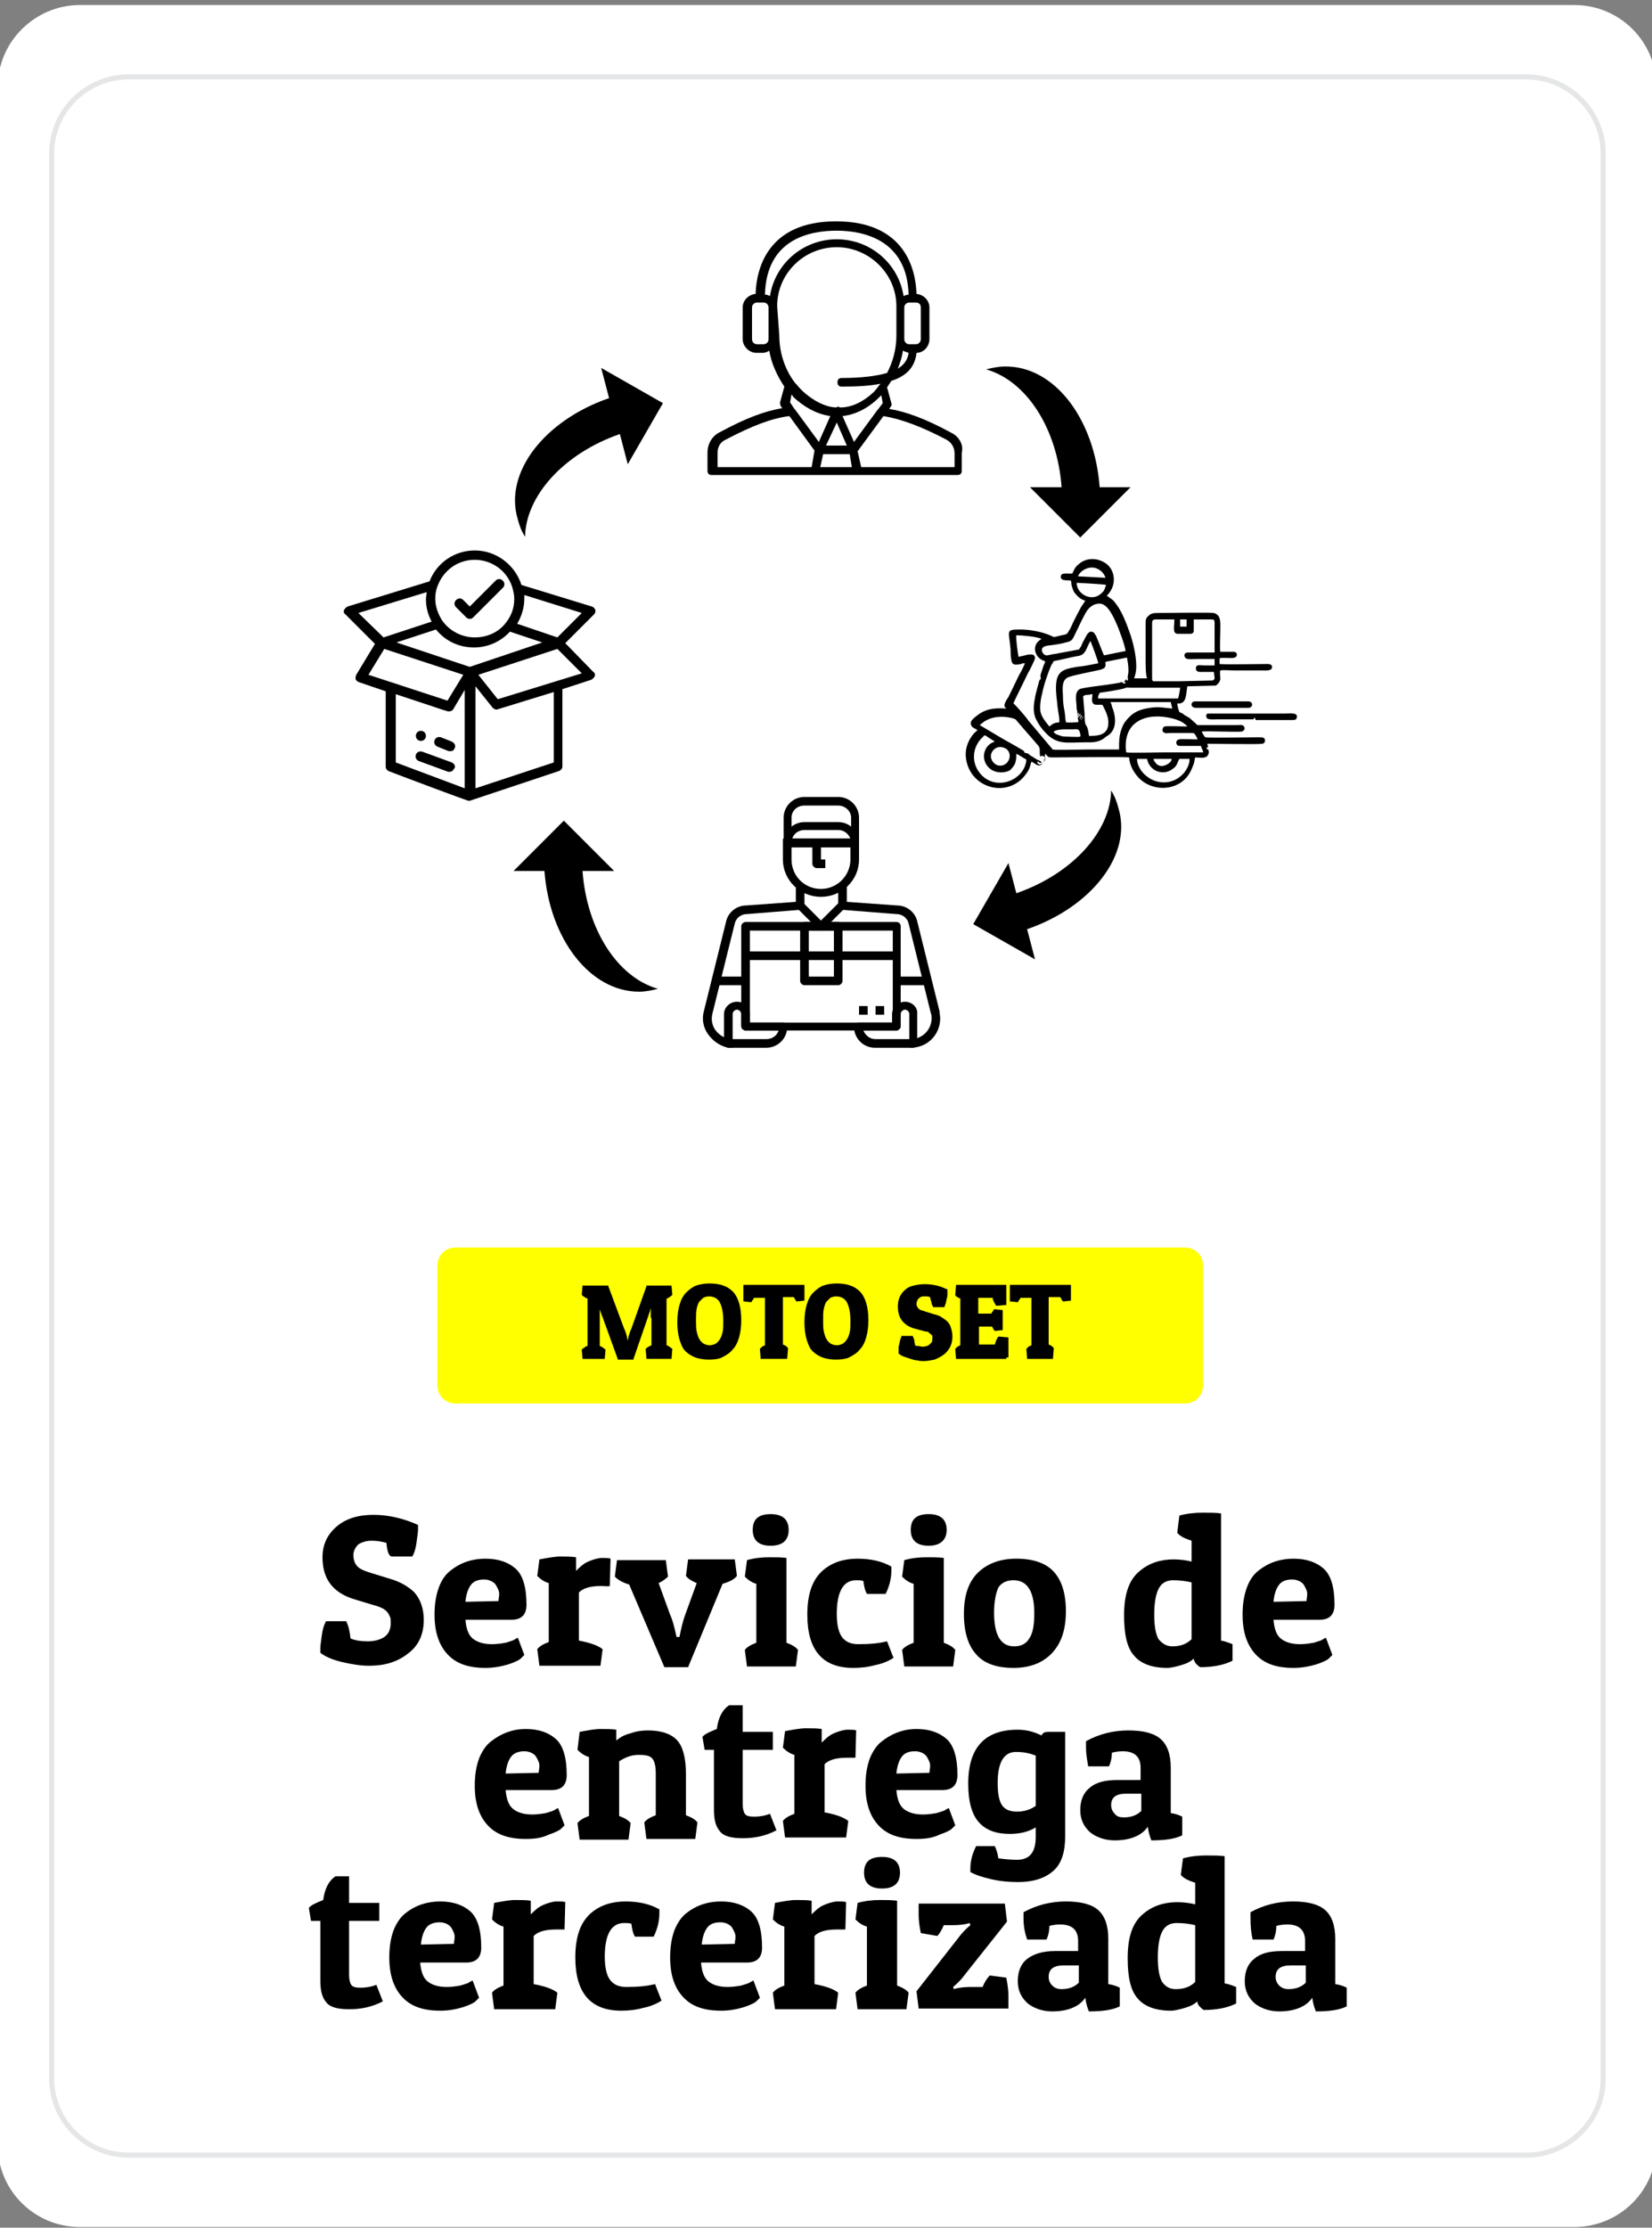<?xml version="1.0" encoding="utf-8"?>
<!-- Generator: Adobe Illustrator 16.0.0, SVG Export Plug-In . SVG Version: 6.00 Build 0)  -->
<!DOCTYPE svg PUBLIC "-//W3C//DTD SVG 1.1//EN" "http://www.w3.org/Graphics/SVG/1.1/DTD/svg11.dtd">
<svg version="1.1" id="Capa_1" xmlns="http://www.w3.org/2000/svg" xmlns:xlink="http://www.w3.org/1999/xlink" x="0px" y="0px"
	 width="230px" height="310px" viewBox="0 0 230 310" style="enable-background:new 0 0 230 310;" xml:space="preserve">
<rect x="0" y="0" width="230" height="310" fill="#808080" stroke="none"/>
<style type="text/css">
<![CDATA[
	.st0{fill-rule:evenodd;clip-rule:evenodd;}
	.st1{fill:none;stroke:#E5E6E7;stroke-width:0.709;stroke-miterlimit:22.926;}
	.st2{fill-rule:evenodd;clip-rule:evenodd;fill:#FFFF00;}
	.st3{fill-rule:evenodd;clip-rule:evenodd;fill:#FFFFFF;}
]]>
</style>
<path class="st3" d="M11.1,0.7h208.1c6.3,0,11.4,5.1,11.4,11.3v286.6c0,6.2-5.1,11.3-11.4,11.3H11.1c-6.3,0-11.4-5.1-11.4-11.3V12
	C-0.3,5.8,4.9,0.7,11.1,0.7z"/>
<path class="st3" d="M17.9,10.7h194.6c5.9,0,10.7,4.8,10.7,10.6v268c0,5.8-4.8,10.6-10.7,10.6H17.9c-5.9,0-10.7-4.8-10.7-10.6v-268
	C7.2,15.5,12,10.7,17.9,10.7z"/>
<path class="st1" d="M17.9,10.7h194.6c5.9,0,10.7,4.8,10.7,10.6v268c0,5.8-4.8,10.6-10.7,10.6H17.9c-5.9,0-10.7-4.8-10.7-10.6v-268
	C7.2,15.5,12,10.7,17.9,10.7z"/>
<path class="st0" d="M132.4,60.2c-3.5-1.9-6.2-2.9-8.6-3.3l0.2-0.3c0.1-0.1,0.2-0.3,0.1-0.5l-0.6-2.2c0.2-0.3,0.4-0.6,0.6-0.9
	c2.2-0.7,3.3-2,3.5-3.9c1,0,1.8-0.9,1.8-1.9l0-4.4c0-1-0.8-1.8-1.8-1.9c-0.1-3.4-1.6-10.1-11.2-10.1c-9.6,0-11.1,6.7-11.2,10.1
	c-1,0.1-1.8,0.9-1.8,1.9v4.4c0,1,0.9,1.9,1.9,1.9l0.9,0c0.3,0,0.6-0.1,0.9-0.3c0.3,1.8,1.1,3.5,2.1,5l-0.6,2.2c0,0.1,0,0.3,0.1,0.5
	l0.2,0.3c-2.4,0.4-5.1,1.4-8.6,3.3c-1.1,0.5-1.8,1.6-1.8,2.9v2.5c0,0.4,0.2,0.6,0.6,0.6h14.2h0.2h5.4h0.2h14.2
	c0.4,0,0.6-0.2,0.6-0.6V63C134.2,61.9,133.5,60.7,132.4,60.2 M116.5,58.8l1.4,3.2H115L116.5,58.8z M114.6,63.2h3.7l0.3,1.8h-4.4
	L114.6,63.2z M122.7,55l0.2,1.1l-0.6,0.8c0,0-0.1,0.1-0.1,0.1l-2.5,3.4l-0.8,1.1l-1.6-3.6c1.9-0.2,3.7-1.2,5.1-2.6
	C122.5,55.2,122.6,55.1,122.7,55z M125,51.3c0.3-0.8,0.6-1.6,0.7-2.5c0.2,0.1,0.5,0.2,0.8,0.3C126.4,49.9,126,50.7,125,51.3z
	 M128.2,42.8v4.4c0,0.4-0.3,0.7-0.7,0.7h-0.9c-0.4,0-0.7-0.3-0.7-0.7v-0.4v-4c0-0.4,0.3-0.7,0.7-0.7h0.9
	C127.9,42.1,128.2,42.3,128.2,42.8z M116.5,32.1c3.6,0,9.8,1.2,10,8.9c-0.2,0-0.5,0.1-0.7,0.2c-0.7-4.5-4.6-7.9-9.3-7.9
	c-4.7,0-8.6,3.4-9.3,7.9c-0.2-0.1-0.4-0.2-0.7-0.2C106.7,33.2,112.8,32.1,116.5,32.1z M107,47.2c0,0.4-0.3,0.7-0.7,0.7h-0.9
	c-0.4,0-0.7-0.3-0.7-0.7v-4.4c0-0.4,0.3-0.7,0.7-0.7h0.9c0.4,0,0.7,0.3,0.7,0.7V47.2z M108.2,42.6c0-4.5,3.7-8.2,8.3-8.2
	c4.5,0,8.3,3.7,8.3,8.2v4.1c0,1.9-0.5,3.7-1.3,5.2c-1.4,0.4-3.4,0.7-6.3,0.7c-0.4,0-0.6,0.2-0.6,0.6c0,0.4,0.2,0.6,0.6,0.6
	c2.1,0,3.9-0.1,5.4-0.4c0,0-0.1,0.1-0.1,0.1c-0.3,0.4-0.6,0.8-0.9,1.1c-1.4,1.3-3,2.1-4.6,2.1c-0.1,0-0.2-0.1-0.3-0.1
	c-0.1,0-0.2,0-0.2,0.1c-1,0-2-0.4-2.9-0.9c-1-0.6-1.9-1.3-2.7-2.3c-0.1-0.1-0.1-0.1-0.2-0.2l0,0c-1.3-1.7-2.2-4-2.2-6.6L108.2,42.6
	L108.2,42.6z M115.6,57.9l-1.6,3.6l-0.8-1.1l-2.5-3.4c0,0,0,0-0.1-0.1L110,56l0.2-1.1c0.1,0.1,0.2,0.2,0.2,0.3
	C111.9,56.6,113.6,57.6,115.6,57.9z M99.9,63c0-0.8,0.4-1.5,1.1-1.8c3.8-2,6.5-3,8.9-3.3l3.5,4.8L113,65l-13.1,0V63z M133,65h-13.1
	l-0.5-2.2l3.6-4.9c2.4,0.4,5.2,1.4,8.8,3.3c0.7,0.4,1.1,1.1,1.1,1.9V65z"/>
<path class="st0" d="M118.4,116.7v2.9c0,2.2-1.8,4.1-4.1,4.1c-2.3,0-4.1-1.8-4.1-4.1v-2.9h-1.2v2.9c0,2.9,2.4,5.2,5.3,5.2
	c2.9,0,5.3-2.3,5.3-5.2v-2.9H118.4z"/>
<path class="st0" d="M130.8,140.7l-3.1-12.5c-0.3-1.3-1.5-2.2-2.8-2.2l-7-0.5v-2.4h-1.2v2.9c0,0.3,0.2,0.6,0.5,0.6l7.6,0.6h0
	c0.8,0,1.5,0.5,1.7,1.3l3.1,12.5c0.1,0.2,0.1,0.5,0.1,0.7c0,1.6-1.3,2.9-2.9,2.9v1.2c2.3,0,4.1-1.8,4.1-4.1
	C130.9,141.4,130.8,141,130.8,140.7"/>
<path class="st0" d="M110.8,123.1v2.4l-6.9,0.5c0,0,0,0,0,0c-1.3,0-2.5,0.9-2.8,2.2l-3.1,12.5c-0.3,1.1-0.1,2.2,0.5,3.1
	c0.6,0.9,1.5,1.6,2.5,1.9c0.3,0.1,0.7,0.1,1,0.1v-1.2c-0.2,0-0.5,0-0.7-0.1c-0.8-0.2-1.4-0.7-1.8-1.3c-0.4-0.7-0.5-1.4-0.3-2.2
	l3.1-12.5c0.2-0.8,0.9-1.3,1.7-1.3l7.5-0.6c0.3,0,0.5-0.3,0.5-0.6v-2.9L110.8,123.1L110.8,123.1z"/>
<path class="st0" d="M116.7,110.9H112c-1.6,0-2.9,1.3-2.9,2.9v3.5c0,0.3,0.3,0.6,0.6,0.6h9.3c0.3,0,0.6-0.3,0.6-0.6v-3.5
	C119.6,112.2,118.3,110.9,116.7,110.9 M118.4,116.7h-8.2v-2.9c0-1,0.8-1.7,1.8-1.7h4.7c1,0,1.8,0.8,1.8,1.7V116.7z"/>
<path class="st0" d="M116.7,114.4H112c-1.6,0-2.9,1.3-2.9,2.9c0,0.3,0.3,0.6,0.6,0.6l9.3,0c0.3,0,0.6-0.3,0.6-0.6
	C119.6,115.7,118.3,114.4,116.7,114.4 M110.3,116.7c0.2-0.7,0.9-1.2,1.7-1.2h4.7c0.8,0,1.4,0.5,1.7,1.2H110.3z"/>
<path class="st0" d="M114.3,119.6v-2.3l-1.2,0v2.9c0,0.3,0.3,0.6,0.6,0.6h1.2v-1.2H114.3z"/>
<path class="st0" d="M109.1,142.3h-4.7v-1.2c0-1-0.8-1.7-1.8-1.7c-1,0-1.8,0.8-1.8,1.7v4.1c0,0.3,0.3,0.6,0.6,0.6h5.3
	c1.6,0,2.9-1.3,2.9-2.9C109.7,142.5,109.4,142.3,109.1,142.3 M106.7,144.6h-4.7v-3.5c0-0.3,0.3-0.6,0.6-0.6c0.3,0,0.6,0.3,0.6,0.6
	v1.7c0,0.3,0.3,0.6,0.6,0.6l4.6,0C108.2,144.1,107.5,144.6,106.7,144.6"/>
<rect x="99.7" y="135.9" class="st0" width="4.1" height="1.2"/>
<rect x="124.8" y="135.9" class="st0" width="4.1" height="1.2"/>
<path class="st0" d="M124.8,128.3h-21c-0.3,0-0.6,0.3-0.6,0.6v13.9c0,0.3,0.3,0.6,0.6,0.6l21,0c0.3,0,0.6-0.3,0.6-0.6v-13.9
	C125.4,128.6,125.2,128.3,124.8,128.3 M124.3,142.3h-19.9v-12.8h19.9V142.3z"/>
<rect x="121.9" y="140" class="st0" width="1.2" height="1.2"/>
<rect x="119.6" y="140" class="st0" width="1.2" height="1.2"/>
<path class="st0" d="M116.8,125.6l-2.5,2.5l-2.5-2.5l-0.8,0.8l2.9,2.9c0.1,0.1,0.3,0.2,0.4,0.2c0.2,0,0.3-0.1,0.4-0.2l2.9-2.9
	L116.8,125.6z"/>
<path class="st0" d="M126,139.4c-1,0-1.8,0.8-1.8,1.7v1.2h-4.7c-0.3,0-0.6,0.3-0.6,0.6c0,1.6,1.3,2.9,2.9,2.9l5.3,0
	c0.3,0,0.6-0.3,0.6-0.6v-4.1C127.8,140.2,127,139.4,126,139.4 M126.6,144.6h-4.7c-0.8,0-1.4-0.5-1.7-1.2h4.6c0.3,0,0.6-0.3,0.6-0.6
	v-1.7c0-0.3,0.3-0.6,0.6-0.6c0.3,0,0.6,0.3,0.6,0.6L126.6,144.6L126.6,144.6z"/>
<rect x="103.8" y="132.4" class="st0" width="21" height="1.2"/>
<path class="st0" d="M116.7,128.3H112c-0.3,0-0.6,0.3-0.6,0.6v7.6c0,0.3,0.3,0.6,0.6,0.6l4.7,0c0.3,0,0.6-0.3,0.6-0.6v-7.6
	C117.3,128.6,117,128.3,116.7,128.3 M116.1,135.9h-3.5v-6.4h3.5V135.9z"/>
<path class="st0" d="M58.6,101.7c-0.4,0-0.7,0.3-0.7,0.7c0,0.4,0.3,0.7,0.7,0.7c0.4,0,0.7-0.3,0.7-0.7C59.3,102,59,101.7,58.6,101.7
	 M70,80.8c-0.3-0.3-0.7-0.3-1,0l-3.6,3.6l-0.9-0.9c-0.3-0.3-0.7-0.3-1,0c-0.3,0.3-0.3,0.7,0,1l1.4,1.4c0.3,0.3,0.7,0.3,1,0l4.1-4.1
	C70.3,81.5,70.3,81.1,70,80.8z M62.9,106.1l-4.1-1.5c-0.4-0.1-0.7,0-0.9,0.4c-0.1,0.4,0,0.7,0.4,0.9l4.1,1.5c0.1,0,0.2,0,0.2,0
	c0.3,0,0.5-0.2,0.6-0.4C63.5,106.7,63.3,106.3,62.9,106.1z M62.9,103.2l-1.5-0.6c-0.4-0.1-0.7,0-0.9,0.4c-0.1,0.4,0,0.7,0.4,0.9
	l1.5,0.6c0.4,0.1,0.8,0,0.9-0.4C63.5,103.8,63.3,103.4,62.9,103.2z M78.7,89.5l4-4c0.2-0.2,0.2-0.4,0.2-0.6
	c-0.1-0.2-0.2-0.4-0.5-0.5l-9.8-3c-0.9-2.8-3.5-4.8-6.5-4.8c-2.8,0-5.3,1.7-6.3,4.3l-11.4,3.5c-0.2,0.1-0.4,0.3-0.5,0.5
	c-0.1,0.2,0,0.5,0.2,0.6l4.1,4.1l-2.6,4.3c-0.1,0.2-0.1,0.4-0.1,0.6c0.1,0.2,0.2,0.3,0.4,0.4l3.8,1.3v10.5c0,0.3,0.2,0.5,0.4,0.6
	c2.3,0.9,10.9,4.1,11,4.1c0.1,0,0.3,0.1,0.4,0c0,0,0,0,0,0l12.3-4.1c0.3-0.1,0.5-0.4,0.5-0.6V95.9l4-1.3c0.2-0.1,0.4-0.3,0.5-0.5
	c0.1-0.2,0-0.5-0.2-0.6L78.7,89.5z M73,83.3c0-0.2,0-0.3,0-0.5l8,2.5l-3.4,3.4L72,86.8C72.6,85.8,73,84.6,73,83.3z M60.9,81.6
	c0.8-2.2,2.8-3.7,5.2-3.7c2.5,0,4.7,1.7,5.3,4.1c0.1,0.4,0.2,0.9,0.2,1.3c0,1.3-0.4,2.4-1.2,3.4c-1,1.3-2.6,2-4.3,2
	c-1.8,0-3.5-0.9-4.5-2.3c-0.6-0.9-1-2-1-3.1C60.6,82.7,60.7,82.1,60.9,81.6z M49.9,85.3l9.5-2.9c0,0.3-0.1,0.7-0.1,1
	c0,1.1,0.3,2.2,0.8,3.1l-6.7,2.2L49.9,85.3z M51.3,93.9l2.2-3.6l11,3.6l-2.2,3.6C61.1,97.1,52.5,94.3,51.3,93.9z M64.7,109.7
	l-9.6-3.6v-9.5c7.5,2.5,7.2,2.4,7.4,2.4c0.2,0,0.5-0.1,0.6-0.3l1.6-2.7L64.7,109.7L64.7,109.7z M65.4,92.8l-10.2-3.4l5.5-1.8
	c1.3,1.6,3.2,2.5,5.3,2.5c1.9,0,3.7-0.8,5-2.2l4.5,1.5L65.4,92.8z M77.1,106.1l-10.9,3.6V95.5l2.4,3c0.2,0.2,0.5,0.3,0.7,0.2
	l7.8-2.4L77.1,106.1z M69.3,97.3l-2.7-3.4l11-3.6l3.4,3.4L69.3,97.3z"/>
<path class="st0" d="M159.5,91.6v-4.7c0-0.6,0-0.9,0.4-1.2c0.3-0.3,0.6-0.4,1.2-0.4c1.2,0,7.5-0.1,7.9,0c1,0.3,0.9,1.2,0.9,2.3
	c0,0.4-0.1,2.9,0,3.1c0,0,0,0,0,0c0,0,0,0,0,0c0,0,0,0,0,0l1.3,0c0.4,0,1-0.1,1,0.4c0,0.8-1.5,0.3-2.4,0.5l0,0.8
	c0.4,0.1,5.7,0,6.7,0c0.3,0,0.6,0.1,0.6,0.4c0,0.6-0.8,0.5-1.5,0.5l-3.8,0c-0.3,0-1.7-0.1-1.9,0c-0.1,0.2,0,0.9,0,1.2
	c-0.1,0.5-0.3,0.6-0.6,0.9l-4,0.1c-0.2,1.3-0.1,2.5-1.4,2.4c0,0.2,0.2,1,0.3,1.2c0.3,0.1,0.5,0.2,0.7,0.4c0.2,0.1,0.5,0.3,0.7,0.4
	l0.9,0.8c0.1,0.1,0.1,0.2,0.3,0.2c0.7,0,1.5,0,2.2,0h3.3c0.4,0,0.7-0.1,0.9,0.2c0.2,0.3,0,0.6-0.3,0.7c-0.6,0.1-5-0.1-5.6,0
	c0.1,0.2,0.3,0.6,0.5,0.8c0.4,0.1,6.4,0,7.5,0c0.4,0,0.7,0,0.8,0.3c0.1,0.3-0.1,0.6-0.4,0.6c-0.4,0.1-6.7,0-7.6,0
	c0,0.2,0.1,0.3,0.1,0.5l-0.2,0l0,0.2c0.2,0.1,0.3,0.1,0.3,0.5c0,0.2-0.1,0.3-0.2,0.5c-0.4,0.4-1.2,0.2-1.7,0.2
	c-0.1,0.3-0.1,0.6-0.2,0.9c-0.3,0.8-0.6,1.5-1.2,2.1c-1.7,1.7-4.6,1.6-6.3,0c-0.7-0.7-1.4-1.7-1.5-3c-0.4-0.1-9.6,0-10.7,0
	c-0.2,0-0.4,0-0.6-0.1c-0.1-0.1-0.2-0.3-0.4-0.4c0,0.5-0.1,1.2-0.5,1.5c-0.5,0.4-1-0.3-1.4-0.4c-0.2,0.5-0.1,0.9-0.9,1.9
	c-2.5,3.2-7.6,1.8-8.2-2.3c-0.2-1.2,0.2-2.4,0.9-3.3c0.2-0.3,0.5-0.5,0.7-0.7c-0.2-0.1-0.5-0.3-0.7-0.4c-0.2-0.2-0.3-0.5-0.2-0.8
	c0.2-0.4,0.8-0.8,1.2-1.1c1.1-0.7,2.2-0.8,3.7-0.7l-0.1-0.1l0,0c0-0.1,0,0-0.1-0.1c-0.2-0.3,0.2-1,0.5-1.4l1.5-3.1
	c0.2-0.3,0.7-1.3,0.8-1.6c0,0,0,0,0,0l-0.1,0c0,0-0.1,0-0.1,0c-0.1,0-0.2,0-0.3,0.1c-0.7,0.1-1.3,0.3-1.4-0.6
	c-0.1-0.4-0.1-0.9-0.1-1.4c-0.2-2.6-0.8-2.8,1.3-2.8c1.4,0,3.1,0.3,4.4,0.9c0.2,0.1,0.3,0.2,0.6,0.1c0.4-0.1,0.8-0.2,1.3-0.3
	c0.4-0.1,0.4-0.4,0.7-0.8c0.4-0.9,1-2.1,1.5-3c0.2-0.3,0.4-0.6,0.6-0.9c-0.6-0.2-1-0.5-1.4-1c-0.2-0.2-0.3-0.5-0.4-0.8
	c-0.2-0.5-0.1-0.7-0.2-1c-0.5-0.1-1.5,0.1-1.4-0.6c0-0.6,1.1-0.3,1.6-0.4c0.3-0.6,0.3-0.8,0.9-1.3c1-0.9,2.5-0.9,3.6-0.2
	c1.2,0.7,1.6,2.3,1,3.6c-0.2,0.4-0.4,0.7-0.7,1c0.4,0.3,0.8,0.5,1.1,0.9c0.9,1.1,1.5,2.6,2,4c0.5,1.3,1,3.4,1,4.9
	c0,0.7-0.1,1.1-0.3,1.7l1.8,0C159.5,93.9,159.5,92.6,159.5,91.6 M168.8,99.3h10c0.4,0,1.3-0.1,1.6,0.1c0.2,0.1,0.2,0.4,0.1,0.6
	c-0.1,0.2-0.4,0.2-0.7,0.2l-5,0c0,0,0,0,0,0c0,0,0,0,0-0.1c-0.1-0.2,0.1-0.1-0.2-0.2c-0.1,0.1,0,0.2-0.1,0.2l-5,0
	c-0.4,0-1.3,0.1-1.5-0.2c-0.1-0.2-0.1-0.5,0.1-0.6C168.2,99.3,168.5,99.3,168.8,99.3z M166.4,97.6h7.4c0.7,0,0.7,0.9,0,0.9h-7.3
	C165.7,98.5,165.7,97.6,166.4,97.6z M156.9,91.5l-3,0.6c0,0.3,0.1,0.5-0.1,0.8c-0.2,0.2-0.4,0.2-0.6,0.3c-0.8,0.2-4.1,0.8-4.6,1.1
	c-0.9,0.5-0.6,1.9-0.6,2.9c0,0.6,0.1,1.2,0.2,1.7c0.1,0.5,0.1,1.1,0.2,1.6c0.2,0.1,1.4,0,1.7,0c0.1-0.2-0.1-0.5,0-0.7
	c0,0,0.2-0.2,0.2-0.2c0.1-0.1,0.1-0.1,0.2-0.1c0,0.3-0.2,0.3-0.2,0.5c0.2,0,0.1-0.3,0.4-0.3c0,0.4-0.3,0.3-0.2,0.5l0.3-0.4l-0.1-0.1
	c-0.1,0-0.1,0-0.1-0.1l-0.1-0.1c-0.1-0.1-0.1-0.2-0.3,0c0,0-0.1,0.1-0.1,0.1c-0.1,0.1,0,0-0.1,0.1c0-0.3,0.3-0.3,0.2-0.5
	c-0.1,0-0.1,0.1-0.2,0.2c0-0.3,0-0.4-0.1-0.7c0-1.1-0.4-2.3,0.4-2.8c0.6-0.3,5.3-0.7,5.9-1c0.1,0.1,0.1,0.1,0.2,0.2
	c0.1,0,0.2,0,0.3,0c0-0.3-0.1-0.1-0.2-0.2c0,0,0,0,0,0c0.1-0.2,0.2-0.2,0.3-0.4c0.1,0.1,0,0.2,0.2,0.2c0.1-0.2,0-0.2,0-0.4
	C157,93.8,157.3,93.6,156.9,91.5z M152.1,96.6c-0.2,0-0.5,0.1-0.7,0.1c-0.2,0-0.4,0-0.6,0.2l0.2,2.4c0,0.4,0,1.4,0.2,1.6
	c0.3,0.5,0.3,0.8,0.4,1.4c0,0.2,0.1,0.1,0.3,0.1c1.1,0,2.3-0.2,2.4-1.6c0.1-1-0.4-1.9-0.8-2.7c-0.4-0.1-1.1,0.1-1.3-0.2
	C151.9,97.6,152.1,96.9,152.1,96.6z M149.3,101.5c-0.5,0-2.5-0.1-2.6,0.4c0.2,0.2,0.4,0.3,0.7,0.4c0.3,0.1,0.5,0.2,0.9,0.2
	c0.3,0,2,0.1,2.1,0c0.1-0.2-0.1-0.8-0.2-0.9C150,101.4,149.6,101.5,149.3,101.5z M151,103.3c-2.4,0-3.8,0.4-5.4-1.3
	c-0.6-0.6-1-1.2-1.4-2c-0.4-0.9-0.3-1.9-0.1-2.9c0-0.2,0.5-2.1,0.6-2.4c0.1-0.2,0.1-0.1,0.2-0.2c0-0.4-0.1-0.3,0-0.7l0.4-1.2
	c0.1-0.2,0.2-0.4,0.2-0.6c-1.3-0.3-1.9-1.9-0.9-2.8l0.4-0.3c0,0,0,0,0,0c-0.6-0.3-2.7-0.5-3.5-0.5c-0.1,0.3,0.2,2.5,0.3,3
	c0.5-0.1,0.9-0.2,1.3-0.3c0.3,0,1-0.2,1,0.5c0,0.2-0.8,1.8-1,2.1c-0.2,0.5-2,4-2,4.2c0.2,0.1,1.5,1.6,1.8,2c0.1,0.1,0.2,0.3,0.3,0.4
	l3.2,3.8c0.1,0.1,0.1,0.2,0.2,0.2c0.1,0.1,4.1,0,4.6,0c0.8,0,1.6,0,2.3,0c0.7,0,1.5,0,2.3,0c0-1.2,0-2,0.4-3c0.2-0.6,0.6-1.1,1-1.5
	c0.8-0.8,1.6-1.1,2.9-1.3c1.3-0.2,1.9,0,3.1,0.1c0-0.1-0.2-0.8-0.2-0.9l-8.4,0c0.1,0.2,0.2,0.4,0.2,0.6c0.6,1.4,0.8,3.4-0.8,4.2
	C153,103.4,152.1,103.3,151,103.3z M145.4,105.9c0.4-0.6-0.4-0.9-0.6-0.6l0-0.1c-0.1-0.6,0.1-1.1-0.3-1.5l-2.6-3
	c-0.6-0.7-0.4-0.6-1.1-0.8c-1.3-0.3-2.8-0.2-3.9,0.6c-0.1,0.1-0.4,0.3-0.5,0.4l3.2,1.9c0.5,0.3,1.1,0.6,1.6,0.9l1.2,0.7
	c0.3,0.2,0.2,0.2,0.2,0.3c0.6,0.3,0.2-0.1,0.7,0.3c0.1,0.1,0,0,0.1,0.1c0.4,0.2,0.9,0.6,1.2,0.7c0.1,0,0.4,0.2,0.4,0.3
	c-0.2,0.2-0.3,0-0.4-0.1l-0.2,0c0,0.2,0.2,0.4,0.4,0.4C145.2,106.3,145.3,106,145.4,105.9z M156.5,95.8c-0.7,0.2-2.6,0.5-3.4,0.6
	c-0.1,0.3-0.3,0.5-0.2,0.8l11.1,0c0.1-0.1,0.3-1.3,0.3-1.5l-6.8,0C156.9,95.7,157,95.6,156.5,95.8z M156.7,90.6c0-0.6-1-3.3-1.3-3.9
	c-0.4-0.9-1.2-2.7-2.3-2.7c-0.8,0-1.3,0.4-1.7,0.9c-0.5,0.7-1.3,2.5-1.7,3.3c-0.4,0.8-0.4,1-1.3,1.2c-0.7,0.2-1.4,0.3-2.2,0.4
	c-0.2,0-0.8,0.1-1,0.3c-0.3,0.3-0.1,0.7,0.1,0.9c0.3,0.3,0.5,0.2,1,0.1c0.4-0.1,0.7-0.1,1.1-0.2l2.7-0.5c0.2,0,0.2-0.2,0.3-0.3
	c0.1-0.1,0.2-0.3,0.2-0.4c0.1-0.1,0.1-0.3,0.2-0.4c0.3-0.5,0.6-1.4,1.1-1.4c0.4,0,0.5,0.3,0.7,0.6c0.4,0.9,0.7,1.8,1.1,2.7
	C153.7,91.2,156.6,90.6,156.7,90.6z M152.9,92.3c0-0.3-0.8-2.4-1-2.9c-0.1-0.1,0-0.1-0.1-0.2l0,0l-0.3,0.6c-0.4,0.9-0.6,1.4-1.5,1.5
	c-1.1,0.2-2.2,0.5-3.3,0.7c-0.1,0.2-0.2,0.4-0.3,0.5c-0.5,1.1-1.1,2.9-1.3,4c-0.2,0.7-0.4,2-0.2,2.7c0.2,0.7,0.8,1.4,1.2,1.9
	c0.5-0.4,0.6-0.5,1.4-0.6c0-0.5-0.1-1.1-0.2-1.7c-0.1-0.6-0.1-1.1-0.2-1.7c-0.1-1.1-0.2-2.4,0.3-3.2c0.5-0.8,1.5-0.9,2.5-1.1
	C151,92.7,151.9,92.5,152.9,92.3z M160.4,86.7v7.7c0,0.5,0.2,0.4,0.7,0.4h3.2l4.4-0.1c0.2,0,0.4-0.1,0.4-0.4l-0.1-0.8
	c-0.5,0-1,0-1.5,0c-0.4,0-1,0.1-1-0.5c0-0.6,0.6-0.4,1.1-0.4c0.5,0,1,0,1.5,0l0-0.9h-2.4c-0.4,0-1.4,0.1-1.6-0.1
	c-0.1-0.1-0.2-0.2-0.2-0.4c0-0.4,0.4-0.4,0.7-0.4l3.5,0c0-0.4,0-3.5,0-4.2c0-0.4-0.2-0.4-0.5-0.4c-0.8,0-1.7,0-2.4,0
	c0,0.3,0,1.5,0,1.7c-0.1,0.2-0.2,0.3-0.5,0.3h-1.7c-0.8,0-0.5-0.9-0.5-2c-0.6,0-1.1,0-1.7,0C160.7,86.2,160.4,86.1,160.4,86.7z
	 M164.2,100.3c-0.9-0.4-2.2-0.6-3.1-0.6c-1.5,0-3,0.5-3.8,1.8c-0.5,0.8-0.7,2-0.5,3.2c0.3,0.1,4.7,0,5.3,0l5.4,0
	c0-0.3-0.2-0.5-0.3-0.9c-0.8,0-1.9,0-2.8,0c-0.3,0-0.5,0-0.6-0.3c-0.1-0.2,0-0.5,0.3-0.6c0.3-0.1,2.2,0,2.6,0c0-0.2-0.1-0.3-0.2-0.5
	c-0.3-0.4-0.1-0.4-0.8-0.4l-2.8,0c-0.3,0-0.7,0.1-0.9-0.1c-0.3-0.2-0.1-0.7,0.1-0.8c0.2-0.1,2.9,0,3.2,0
	C165.1,100.8,164.5,100.4,164.2,100.3z M159.7,105.6l-1.4,0c0,0.9,0.6,1.8,1.2,2.3c1.5,1.3,3.6,1.3,5,0c0.6-0.5,1.2-1.6,1.1-2.3
	l-1.4,0c0,0,0,0,0,0l0,0L164,106c-0.1,0.3-0.3,0.7-0.6,0.9C162,108.1,160,107.3,159.7,105.6z M139.6,104c-0.8-0.2-1.4,0.3-1.6,0.9
	c-0.2,0.7,0.3,1.4,0.9,1.6C140.6,106.9,141.3,104.4,139.6,104z M138,107.1c-1.6-1.1-1.2-3.4,0.5-3.9c-0.1-0.1-1-0.6-1.2-0.8
	c-0.2-0.1-0.3-0.1-0.4,0.1c-1.7,1.5-1.7,3.9-0.2,5.4c2.2,2.2,6,0.6,6.2-2.2c-0.4-0.2-1.1-0.7-1.4-0.8c0,0.6,0,0.8-0.2,1.4
	c-0.2,0.4-0.5,0.7-0.7,0.9C139.8,107.6,138.8,107.6,138,107.1z M153.3,82.6c0.5-0.4,0.5-0.7,0.7-1.2c-0.2-0.1-3.9-0.3-4.1-0.3
	C149.9,82.7,152,83.8,153.3,82.6z M150.1,80.2l3.8,0.2c-0.1-0.4-0.4-0.8-0.7-1C151.8,78.3,150.2,79.6,150.1,80.2z M163.1,105.6
	l-2.5,0c0,0.3,0.3,0.5,0.4,0.7c0.2,0.2,0.5,0.3,0.8,0.3C162.6,106.5,163.2,105.9,163.1,105.6z M164.3,86.2l0,1h0.9h0l0-1L164.3,86.2
	z"/>
<path class="st0" d="M143,129.3l1.1,4.2l-8.6-4.9l4.9-8.5l1.1,4.2c7.8-2.7,13.1-8.6,13.2-14.3c0.5,0.8,0.8,1.6,1,2.4
	C157.7,118.9,152,126.2,143,129.3"/>
<path class="st0" d="M75.8,121.2h-4.3l7-7l7,7h-4.4c0.6,8.2,4.9,14.8,10.5,16.4c-0.8,0.2-1.7,0.4-2.6,0.4
	C82.1,138,76.5,130.6,75.8,121.2"/>
<path class="st0" d="M84.8,55.4l-1.1-4.2l8.6,4.9l-4.9,8.5l-1.1-4.2c-7.8,2.7-13.1,8.6-13.2,14.3c-0.5-0.8-0.8-1.6-1-2.4
	C70.1,65.8,75.8,58.5,84.8,55.4"/>
<path class="st0" d="M153.1,67.8h4.3l-7,7l-7-7h4.4c-0.6-8.2-4.9-14.8-10.5-16.4c0.8-0.2,1.7-0.4,2.6-0.4
	C146.8,50.9,152.4,58.3,153.1,67.8"/>
<path class="st2" d="M63.4,195.3H165c1.4,0,2.5-1.1,2.5-2.5v-16.7c0-1.4-1.1-2.5-2.5-2.5H63.4c-1.4,0-2.5,1.1-2.5,2.5v16.7
	C60.9,194.2,62,195.3,63.4,195.3"/>
<path class="st0" d="M149.1,178.8v2.1v0.1l-0.1,0l-0.9,0.1l-0.1,0l0,0c-0.1-0.1-0.2-0.2-0.2-0.3h0c-0.1-0.1-0.1-0.2-0.2-0.3H146v6.6
	c0.2,0.1,0.3,0.1,0.4,0.2c0.1,0.1,0.3,0.2,0.3,0.3l0,0.1l0,0.1l-0.1,1.2l0,0.1h-0.1h-3.5H143l0-0.1l-0.1-1.2l0-0.1l0,0
	c0.1-0.1,0.2-0.2,0.3-0.3c0.1-0.1,0.3-0.1,0.4-0.2v-6.6h-1.5c-0.1,0.1-0.1,0.2-0.2,0.3l0,0c-0.1,0.1-0.1,0.2-0.2,0.3l0,0l-0.1,0
	l-0.9-0.1l-0.1,0v-0.1v-2.1v-0.1h0.2h8.3h0.2V178.8z M140.1,189.1h-6.9h-0.1l0-0.1l-0.1-1.2l0-0.1l0,0c0.1-0.1,0.2-0.2,0.3-0.3
	c0.1-0.1,0.3-0.1,0.4-0.2v-6.5c-0.2-0.1-0.3-0.1-0.4-0.2v0c-0.2-0.1-0.3-0.2-0.3-0.3l0,0l0-0.1l0.1-1.2l0-0.1h0.1h6.7h0.2v0.1v2.6
	v0.1l-0.1,0l-1.1,0.1l-0.1,0l-0.1,0c-0.1-0.1-0.2-0.3-0.3-0.5l0,0c-0.1-0.2-0.2-0.4-0.2-0.6h-2v2.2h1.8c0.1-0.1,0.1-0.2,0.2-0.3
	c0.1-0.1,0.1-0.2,0.2-0.3l0.1,0l0.1,0l0.9,0.1l0.1,0v0.1v2.6v0.1l-0.1,0l-0.9,0.1l-0.1,0l0,0c-0.1-0.1-0.2-0.2-0.2-0.3v0
	c-0.1-0.1-0.1-0.2-0.2-0.3h-1.8v2.5h2.2c0.1-0.2,0.1-0.4,0.2-0.6h0c0.1-0.2,0.2-0.4,0.3-0.5l0.1,0l0.1,0l1.1,0.1l0.1,0v0.1v2.6v0.1
	H140.1z M129.5,180.5c-0.1,0-0.3-0.1-0.4-0.1c-0.2,0-0.3,0-0.5,0c-0.2,0-0.3,0-0.4,0.1l0,0c-0.1,0-0.2,0.1-0.3,0.2
	c-0.1,0.1-0.2,0.2-0.2,0.3c0,0.1-0.1,0.2-0.1,0.4c0,0.1,0,0.3,0.1,0.4v0c0,0.1,0.1,0.2,0.2,0.3l0,0c0.1,0.1,0.2,0.2,0.3,0.2h0
	c0.2,0.1,0.4,0.1,0.6,0.2h0l1.3,0.4c0.4,0.1,0.7,0.2,1,0.4c0.3,0.2,0.6,0.4,0.8,0.6c0.2,0.2,0.4,0.5,0.5,0.9
	c0.1,0.3,0.2,0.7,0.2,1.2c0,0.5-0.1,1-0.3,1.4c-0.2,0.4-0.5,0.8-0.9,1.1c-0.4,0.3-0.8,0.5-1.3,0.7c-0.5,0.1-1,0.2-1.5,0.2
	c-0.3,0-0.6,0-0.9-0.1c-0.3,0-0.6-0.1-0.9-0.2c-0.3-0.1-0.6-0.2-0.9-0.3c-0.3-0.1-0.5-0.2-0.7-0.4l-0.1,0v-0.1v-0.3
	c0-0.1,0-0.2,0-0.4c0-0.1,0-0.3,0.1-0.5c0-0.2,0.1-0.4,0.1-0.6c0.1-0.2,0.1-0.3,0.2-0.5l0-0.1h0.1h1.4h0.1l0,0.1
	c0.1,0.2,0.2,0.4,0.2,0.6v0c0,0.2,0.1,0.4,0.1,0.6c0.1,0.1,0.3,0.1,0.4,0.1c0.2,0,0.4,0.1,0.6,0.1c0.4,0,0.8-0.1,1-0.3
	c0.1-0.1,0.2-0.2,0.3-0.3l0,0c0.1-0.1,0.1-0.3,0.1-0.5c0-0.1,0-0.2,0-0.2c0-0.1,0-0.1,0-0.2l0,0c0,0,0-0.1-0.1-0.1
	c0-0.1-0.1-0.1-0.2-0.2c-0.1-0.1-0.2-0.1-0.2-0.2c-0.1-0.1-0.2-0.1-0.4-0.1l-1.5-0.4c-0.8-0.2-1.4-0.6-1.8-1.1
	c-0.4-0.5-0.6-1.2-0.6-2c0-0.9,0.3-1.7,1-2.3c0.3-0.3,0.7-0.5,1.2-0.6c0.4-0.1,0.9-0.2,1.5-0.2c1.1,0,2.1,0.2,3.1,0.7l0.1,0v0.1v0.3
	c0,0.1,0,0.2,0,0.4c0,0.1,0,0.3-0.1,0.5l0,0c0,0.2-0.1,0.4-0.1,0.6c-0.1,0.2-0.1,0.3-0.2,0.5l0,0.1h-0.1H130h-0.1l0-0.1
	c-0.1-0.1-0.2-0.3-0.2-0.5C129.6,180.9,129.5,180.7,129.5,180.5z M115.1,181.1c-0.2,0.2-0.3,0.6-0.4,1c-0.1,0.4-0.1,1-0.1,1.6
	s0,1.2,0.1,1.6c0.1,0.4,0.2,0.8,0.4,1.1c0.2,0.3,0.4,0.5,0.6,0.6v0c0.2,0.1,0.5,0.2,0.8,0.2c0.3,0,0.6-0.1,0.8-0.2
	c0.2-0.1,0.4-0.3,0.6-0.6l0,0c0.2-0.3,0.3-0.6,0.4-1c0.1-0.4,0.1-1,0.1-1.6c0-1.2-0.2-2-0.5-2.6c-0.3-0.5-0.8-0.8-1.5-0.8
	c-0.3,0-0.6,0.1-0.8,0.2C115.5,180.7,115.3,180.9,115.1,181.1z M116.4,189.2c-0.7,0-1.3-0.1-1.9-0.3c-0.5-0.2-1-0.5-1.4-0.9
	c-0.4-0.4-0.6-1-0.8-1.6c-0.2-0.7-0.3-1.5-0.3-2.4s0.1-1.7,0.3-2.4c0.2-0.7,0.5-1.3,0.9-1.7c0.4-0.4,0.9-0.8,1.4-1
	c0.6-0.2,1.2-0.3,1.9-0.3c0.7,0,1.4,0.1,1.9,0.3c0.6,0.2,1,0.5,1.4,0.9c0.7,0.8,1.1,2.1,1.1,3.9c0,0.9-0.1,1.7-0.3,2.4
	c-0.2,0.7-0.5,1.3-0.9,1.7c-0.4,0.5-0.9,0.8-1.5,1.1C117.8,189.1,117.1,189.2,116.4,189.2z M112,178.8v2.1v0.1l-0.1,0l-0.9,0.1
	l-0.1,0l0,0c-0.1-0.1-0.2-0.2-0.2-0.3h0c-0.1-0.1-0.1-0.2-0.2-0.3h-1.5v6.6c0.2,0.1,0.3,0.1,0.4,0.2c0.1,0.1,0.3,0.2,0.3,0.3l0,0.1
	l0,0.1l-0.1,1.2l0,0.1h-0.1H106h-0.1l0-0.1l-0.1-1.2l0-0.1l0,0c0.1-0.1,0.2-0.2,0.3-0.3c0.1-0.1,0.3-0.1,0.4-0.2v-6.6H105
	c-0.1,0.1-0.1,0.2-0.2,0.3l0,0c-0.1,0.1-0.1,0.2-0.2,0.3l0,0l-0.1,0l-0.9-0.1l-0.1,0v-0.1v-2.1v-0.1h0.1h8.3h0.1V178.8z M97.4,181.1
	c-0.2,0.2-0.3,0.6-0.4,1c-0.1,0.4-0.1,1-0.1,1.6s0,1.2,0.1,1.6c0.1,0.4,0.2,0.8,0.4,1.1c0.2,0.3,0.4,0.5,0.6,0.6v0
	c0.2,0.1,0.5,0.2,0.8,0.2c0.3,0,0.6-0.1,0.8-0.2c0.2-0.1,0.4-0.3,0.6-0.6l0,0c0.2-0.3,0.3-0.6,0.4-1c0.1-0.4,0.1-1,0.1-1.6
	c0-1.2-0.2-2-0.5-2.6c-0.3-0.5-0.8-0.8-1.5-0.8c-0.3,0-0.6,0.1-0.8,0.2C97.8,180.7,97.6,180.9,97.4,181.1z M98.7,189.2
	c-0.7,0-1.3-0.1-1.9-0.3c-0.5-0.2-1-0.5-1.4-0.9c-0.4-0.4-0.6-1-0.8-1.6c-0.2-0.7-0.3-1.5-0.3-2.4s0.1-1.7,0.3-2.4
	c0.2-0.7,0.5-1.3,0.9-1.7c0.4-0.4,0.9-0.8,1.4-1c0.6-0.2,1.2-0.3,1.9-0.3c0.7,0,1.4,0.1,1.9,0.3c0.6,0.2,1,0.5,1.4,0.9
	c0.7,0.8,1.1,2.1,1.1,3.9c0,0.9-0.1,1.7-0.3,2.4c-0.2,0.7-0.5,1.3-0.9,1.7c-0.4,0.5-0.9,0.8-1.5,1.1
	C100.1,189.1,99.5,189.2,98.7,189.2z M90.6,183.4c0-0.2,0-0.5,0-0.8c0-0.2,0-0.4,0-0.6l-0.1,0.4c-0.1,0.3-0.2,0.6-0.3,0.9l-2,5.8
	l0,0.1h-0.1h-2h-0.1l0-0.1l-2.1-5.8h0c-0.1-0.2-0.2-0.5-0.3-0.8h0c0-0.1-0.1-0.2-0.1-0.3l0,0.3c0,0.4,0,0.7,0,1v3.8
	c0.2,0.1,0.3,0.1,0.4,0.2c0.1,0.1,0.3,0.2,0.4,0.3l0,0l0,0.1l-0.1,1.1l0,0.1h-0.1h-2.9h-0.1l0-0.1l-0.1-1.1l0-0.1l0,0
	c0.1-0.1,0.2-0.2,0.4-0.3l0,0c0.1-0.1,0.3-0.2,0.4-0.2v-6.6c-0.2-0.1-0.3-0.1-0.4-0.2c-0.2-0.1-0.3-0.2-0.4-0.3l0,0l0-0.1l0.1-1.1
	l0-0.1h0.1h3.4h0.1l0,0.1l2.2,5.9c0.3,0.6,0.4,1.2,0.5,1.7c0-0.2,0.1-0.4,0.1-0.6c0.1-0.3,0.2-0.7,0.4-1.1l2.1-5.9l0-0.1h0.1h3.3
	h0.1l0,0.1l0.1,1.1l0,0.1l0,0c-0.1,0.1-0.2,0.2-0.4,0.3c-0.1,0.1-0.3,0.2-0.4,0.2v6.5c0.2,0.1,0.3,0.1,0.4,0.2v0
	c0.1,0.1,0.3,0.2,0.4,0.3l0,0l0,0.1l-0.1,1.2l0,0.1h-0.1h-3.4H90l0-0.1l-0.1-1.2l0-0.1l0,0c0.1-0.1,0.2-0.2,0.4-0.3l0,0
	c0.1-0.1,0.3-0.1,0.4-0.2V183.4z"/>
<path class="st0" d="M179.4,276.8c1,0,1.8-0.3,2.4-0.9v-2.4h-2.1c-1.4,0-2.1,0.5-2.1,1.6c0,0.5,0.2,0.9,0.5,1.2
	C178.4,276.6,178.8,276.8,179.4,276.8 M174.1,267c0-0.3,0-0.6,0-0.9c1.8-1,3.8-1.5,5.9-1.5c2.1,0,3.6,0.4,4.5,1.2
	c0.9,0.8,1.4,2.1,1.4,4v6.3c0.7,0.1,1.2,0.3,1.6,0.5v2.6c-1,0.5-2.4,0.7-4.3,0.7c-0.2-0.5-0.4-1.1-0.5-1.9c-0.8,1.2-2.4,1.9-4.6,1.9
	c-1.3,0-2.5-0.4-3.4-1.1c-0.9-0.8-1.4-1.8-1.4-3.1s0.4-2.4,1.3-3.1c0.9-0.8,2.2-1.1,3.9-1.1h3.2v-1.4c0-1.5-0.8-2.3-2.5-2.3
	c-0.6,0-1.1,0.1-1.5,0.2c0,0.8-0.2,1.5-0.4,1.9h-2.9C174.2,269,174.1,268.1,174.1,267z M163.7,276.8c1.1,0,2-0.3,2.7-1v-7.9
	c-0.8-0.2-1.7-0.3-2.6-0.3c-0.9,0-1.6,0.4-2,1.2c-0.4,0.8-0.6,2-0.6,3.6c0,1.6,0.2,2.7,0.6,3.4C162.3,276.5,162.9,276.8,163.7,276.8
	z M164.7,258.6c1.1-0.3,2.2-0.4,3.2-0.4c1,0,1.9,0,2.6,0.1V276c0.6,0.1,1.1,0.3,1.6,0.5v2.3c-1.2,0.6-2.7,0.9-4.5,0.9
	c-0.2-0.1-0.4-0.3-0.6-0.5s-0.3-0.5-0.3-0.7c-0.4,0.4-1,0.7-1.7,0.9c-0.7,0.2-1.4,0.4-2,0.4c-2.1,0-3.7-0.6-4.6-1.7
	c-1-1.1-1.4-3-1.4-5.6c0-3,0.7-5,2.2-6.2c1.3-1.1,2.9-1.6,4.7-1.6c0.8,0,1.7,0.1,2.5,0.3V262c-0.9-0.3-1.6-0.6-2-1.1L164.7,258.6z
	 M147.8,276.8c1,0,1.8-0.3,2.4-0.9v-2.4h-2.1c-1.4,0-2.1,0.5-2.1,1.6c0,0.5,0.2,0.9,0.5,1.2C146.8,276.6,147.2,276.8,147.8,276.8z
	 M142.5,267c0-0.3,0-0.6,0-0.9c1.8-1,3.8-1.5,5.9-1.5c2.1,0,3.6,0.4,4.5,1.2s1.4,2.1,1.4,4v6.3c0.7,0.1,1.2,0.3,1.6,0.5v2.6
	c-1,0.5-2.4,0.7-4.3,0.7c-0.2-0.5-0.4-1.1-0.5-1.9c-0.8,1.2-2.4,1.9-4.6,1.9c-1.3,0-2.5-0.4-3.4-1.1c-0.9-0.8-1.4-1.8-1.4-3.1
	s0.4-2.4,1.3-3.1s2.2-1.1,3.9-1.1h3.2v-1.4c0-1.5-0.8-2.3-2.5-2.3c-0.6,0-1.1,0.1-1.5,0.2c0,0.8-0.2,1.5-0.4,1.9H143
	C142.7,269,142.5,268.1,142.5,267z M128.2,269c-0.2-1-0.3-1.8-0.3-2.5s0-1.3,0-1.6h12l0.3,2.5l-5.8,7.3c-0.5,0.7-1.1,1.3-1.7,1.8
	l0.1,0.3c0.6-0.2,1.4-0.3,2.4-0.3h1.6c0.3-0.7,0.6-1.2,1-1.6l2.3,0.3c0.2,1,0.3,1.8,0.3,2.6c0,0.7,0,1.3,0,1.7h-12.5l-0.3-2.4
	l5.8-7.4c0.5-0.7,1.1-1.3,1.7-1.8l-0.1-0.3c-0.6,0.2-1.4,0.3-2.4,0.3h-1.2c-0.3,0.7-0.6,1.2-0.9,1.5L128.2,269z M122.8,262.8
	c-1.6,0-2.5-0.7-2.5-2.2c0-1.5,0.8-2.2,2.5-2.2c1.6,0,2.5,0.7,2.5,2.2C125.3,262.1,124.4,262.8,122.8,262.8z M119.4,264.8
	c1.1-0.3,2.1-0.4,3.1-0.4c0.9,0,1.7,0,2.4,0.1v11.8c0.8,0.3,1.3,0.6,1.6,1l-0.3,2.3h-6.8l-0.3-2.3c0.3-0.4,0.8-0.7,1.6-1v-8.2
	c-0.7-0.2-1.2-0.6-1.6-1L119.4,264.8z M116.5,268.5c-1.5,0-2.5,0.3-3.1,0.9v6.7c1.6,0.3,2.7,0.7,3.3,1.2l-0.3,2.3h-8.5l-0.3-2.3
	c0.3-0.4,0.8-0.7,1.6-1v-8.2c-0.7-0.2-1.2-0.6-1.6-1l0.3-2.3c1.1-0.2,2.1-0.4,2.9-0.4c0.9,0,1.6,0,2.2,0.1v1.9c0.5-0.5,1-1,1.7-1.3
	c0.7-0.3,1.4-0.5,1.9-0.5c0.6,0,1,0,1.2,0.1l-0.1,3.8C117.4,268.5,117,268.5,116.5,268.5z M102.3,270.5c0-0.3,0.1-0.6,0.1-1
	c0-0.4-0.2-0.8-0.5-1.3c-0.3-0.4-0.9-0.7-1.6-0.7c-0.8,0-1.4,0.2-1.8,0.7c-0.4,0.5-0.7,1.3-0.8,2.4L102.3,270.5z M100.4,279.8
	c-2.4,0-4.1-0.6-5.3-1.9c-1.2-1.3-1.8-3.1-1.8-5.5c0-1.5,0.2-2.7,0.6-3.8c0.4-1,1-1.9,1.7-2.4c1.4-1.1,3-1.6,4.8-1.6
	c1.8,0,3.2,0.5,4.2,1.4c1,0.9,1.5,2.6,1.5,5c0,1.4-0.7,2.1-2.1,2.1h-6.4c0.1,1.2,0.4,2.1,1,2.6c0.6,0.5,1.5,0.8,2.7,0.8
	c0.7,0,1.3-0.1,1.9-0.2c0.6-0.2,1.1-0.3,1.3-0.5l0.4-0.2l0.9,2.4c-0.1,0.1-0.3,0.3-0.5,0.5c-0.2,0.2-0.8,0.5-1.7,0.8
	C102.6,279.6,101.6,279.8,100.4,279.8z M86.9,267.6c-1.8,0-2.7,1.6-2.7,4.7c0,1.6,0.3,2.7,0.8,3.3c0.5,0.6,1.2,0.9,2.2,0.9
	c1.5,0,2.8-0.1,4-0.4l0.9,2.3c-0.6,0.4-1.5,0.8-2.5,1c-1.1,0.3-2.1,0.4-3.1,0.4c-4.3,0-6.4-2.5-6.4-7.4c0-2.9,0.7-4.9,2.2-6.2
	c1.3-1.1,2.9-1.6,4.8-1.6c1.9,0,3.5,0.4,4.7,1.1c0,0.2,0,0.4,0,0.6c0,1.1-0.3,2.2-0.8,3.2h-2.6c-0.3-0.5-0.4-1.1-0.5-1.8
	C87.6,267.6,87.3,267.6,86.9,267.6z M77.4,268.5c-1.5,0-2.5,0.3-3.1,0.9v6.7c1.6,0.3,2.7,0.7,3.3,1.2l-0.3,2.3h-8.5l-0.3-2.3
	c0.3-0.4,0.8-0.7,1.6-1v-8.2c-0.7-0.2-1.2-0.6-1.6-1l0.3-2.3c1.1-0.2,2.1-0.4,2.9-0.4c0.9,0,1.6,0,2.2,0.1v1.9c0.5-0.5,1-1,1.7-1.3
	c0.7-0.3,1.4-0.5,1.9-0.5c0.6,0,1,0,1.2,0.1l-0.1,3.8C78.3,268.5,77.9,268.5,77.4,268.5z M63.2,270.5c0-0.3,0.1-0.6,0.1-1
	c0-0.4-0.2-0.8-0.5-1.3c-0.3-0.4-0.9-0.7-1.6-0.7s-1.4,0.2-1.8,0.7c-0.4,0.5-0.7,1.3-0.8,2.4L63.2,270.5z M61.3,279.8
	c-2.4,0-4.1-0.6-5.3-1.9c-1.2-1.3-1.8-3.1-1.8-5.5c0-1.5,0.2-2.7,0.6-3.8c0.4-1,1-1.9,1.7-2.4c1.4-1.1,3-1.6,4.8-1.6
	c1.8,0,3.2,0.5,4.2,1.4c1,0.9,1.5,2.6,1.5,5c0,1.4-0.7,2.1-2.1,2.1h-6.4c0.1,1.2,0.4,2.1,1,2.6c0.6,0.5,1.5,0.8,2.7,0.8
	c0.7,0,1.3-0.1,1.9-0.2c0.6-0.2,1.1-0.3,1.3-0.5l0.4-0.2l0.9,2.4c-0.1,0.1-0.3,0.3-0.5,0.5c-0.2,0.2-0.8,0.5-1.7,0.8
	C63.5,279.6,62.5,279.8,61.3,279.8z M48.6,261.1v3.7h4.2v2.5h-4.2v7.5c0,0.6,0.1,1.1,0.3,1.4c0.2,0.3,0.6,0.4,1.3,0.4
	c0.7,0,1.4-0.1,2.2-0.4l0.9,2.3c-1.5,0.8-3.1,1.1-4.7,1.1s-2.7-0.3-3.2-1c-0.6-0.7-0.8-1.7-0.8-3v-8.3h-1.3l-0.3-1.8
	c0.3-0.4,1-0.7,2-1.1c0.2-1.6,0.8-2.7,1.7-3.3H48.6z M156.5,252.9c1,0,1.8-0.3,2.4-0.9v-2.4h-2.1c-1.4,0-2.1,0.5-2.1,1.6
	c0,0.5,0.2,0.9,0.5,1.2C155.5,252.8,155.9,252.9,156.5,252.9z M151.2,243.2c0-0.3,0-0.6,0-0.9c1.8-1,3.8-1.5,5.9-1.5
	s3.6,0.4,4.5,1.2c0.9,0.8,1.4,2.1,1.4,4v6.3c0.7,0.1,1.2,0.3,1.6,0.5v2.6c-1,0.5-2.4,0.7-4.3,0.7c-0.2-0.5-0.4-1.1-0.5-1.9
	c-0.8,1.2-2.4,1.9-4.6,1.9c-1.3,0-2.5-0.4-3.4-1.1c-0.9-0.8-1.4-1.8-1.4-3.1c0-1.3,0.4-2.4,1.3-3.1c0.9-0.8,2.2-1.1,3.9-1.1h3.2V246
	c0-1.5-0.8-2.3-2.5-2.3c-0.6,0-1.1,0.1-1.5,0.2c0,0.8-0.2,1.5-0.4,1.9h-2.9C151.4,245.1,151.2,244.2,151.2,243.2z M138.9,248.1
	c0,1.5,0.2,2.5,0.6,3.1c0.4,0.6,1.1,0.9,2.1,0.9c1,0,1.9-0.3,2.6-0.8v-7c-0.8-0.3-1.6-0.5-2.6-0.5
	C139.8,243.7,138.9,245.2,138.9,248.1z M141.6,258.8c1.8,0,2.6-1.1,2.6-3.2v-1.3c-1,0.6-2.2,0.9-3.6,0.9c-1.9,0-3.3-0.5-4.3-1.6
	c-1-1.1-1.5-2.9-1.5-5.4c0-5,2.3-7.5,6.9-7.5c1.2,0,2.3,0.3,3.3,0.8c0.2-0.4,0.5-0.5,0.9-0.5h2.4v14.5c0,2.2-0.5,3.8-1.6,4.8
	s-2.7,1.6-5,1.6c-1.2,0-2.4-0.1-3.7-0.4c-1.3-0.3-2.2-0.6-2.9-1c0-0.2,0-0.4,0-0.5c0-1.1,0.3-2.1,0.8-3.1h2.6c0.2,0.4,0.4,1,0.5,1.7
	C139.8,258.7,140.6,258.8,141.6,258.8z M129.4,246.7c0-0.3,0.1-0.6,0.1-1c0-0.4-0.2-0.8-0.5-1.3c-0.3-0.4-0.9-0.7-1.6-0.7
	c-0.8,0-1.4,0.2-1.8,0.7c-0.4,0.5-0.7,1.3-0.8,2.4L129.4,246.7z M127.6,255.9c-2.4,0-4.1-0.6-5.3-1.9c-1.2-1.3-1.8-3.1-1.8-5.5
	c0-1.5,0.2-2.7,0.6-3.8c0.4-1,1-1.9,1.7-2.4c1.4-1.1,3-1.7,4.8-1.7c1.8,0,3.2,0.5,4.2,1.4c1,0.9,1.5,2.6,1.5,5
	c0,1.4-0.7,2.1-2.1,2.1h-6.4c0.1,1.2,0.4,2.1,1,2.6c0.6,0.5,1.5,0.8,2.7,0.8c0.7,0,1.3-0.1,1.9-0.2c0.6-0.2,1.1-0.3,1.3-0.5l0.4-0.2
	l0.9,2.4c-0.1,0.1-0.3,0.3-0.5,0.5c-0.2,0.2-0.8,0.5-1.7,0.8C129.8,255.8,128.7,255.9,127.6,255.9z M117.9,244.6
	c-1.5,0-2.5,0.3-3.1,0.9v6.7c1.6,0.3,2.7,0.7,3.3,1.2l-0.3,2.3h-8.5l-0.3-2.3c0.3-0.4,0.8-0.7,1.6-1v-8.2c-0.7-0.2-1.2-0.6-1.6-1
	l0.3-2.3c1.1-0.2,2.1-0.4,2.9-0.4c0.9,0,1.6,0,2.2,0.1v1.9c0.5-0.5,1-1,1.7-1.3c0.7-0.3,1.4-0.5,1.9-0.5c0.6,0,1,0,1.2,0.1l-0.1,3.8
	C118.8,244.6,118.3,244.6,117.9,244.6z M103.4,237.3v3.7h4.2v2.5h-4.2v7.5c0,0.6,0.1,1.1,0.3,1.4c0.2,0.3,0.6,0.4,1.3,0.4
	c0.7,0,1.4-0.1,2.2-0.4l0.9,2.3c-1.5,0.8-3.1,1.1-4.7,1.1s-2.7-0.3-3.2-1c-0.6-0.7-0.8-1.7-0.8-3v-8.3h-1.3l-0.3-1.8
	c0.3-0.4,1-0.7,2-1.1c0.2-1.6,0.8-2.7,1.7-3.3H103.4z M80.7,241c1.1-0.2,2.1-0.4,2.9-0.4c0.9,0,1.6,0,2.2,0.1v1.5
	c0.5-0.4,1.1-0.8,2-1c0.8-0.3,1.6-0.4,2.4-0.4c1.9,0,3.3,0.5,4.1,1.4c0.8,0.9,1.2,2.5,1.2,4.7v5.7c0.8,0.3,1.3,0.6,1.6,1l-0.3,2.3
	h-6.8l-0.3-2.3c0.3-0.4,0.8-0.7,1.6-1v-5.8c0-1.1-0.2-1.8-0.5-2.1c-0.3-0.4-1-0.5-1.9-0.5c-0.9,0-1.8,0.3-2.7,0.9v7.6
	c0.8,0.3,1.3,0.6,1.6,1l-0.3,2.3h-6.8l-0.3-2.3c0.3-0.4,0.8-0.7,1.6-1v-8.2c-0.7-0.2-1.2-0.6-1.6-1L80.7,241z M75,246.7
	c0-0.3,0.1-0.6,0.1-1c0-0.4-0.2-0.8-0.5-1.3c-0.3-0.4-0.9-0.7-1.6-0.7s-1.4,0.2-1.8,0.7c-0.4,0.5-0.7,1.3-0.8,2.4L75,246.7z
	 M73.2,255.9c-2.4,0-4.1-0.6-5.3-1.9c-1.2-1.3-1.8-3.1-1.8-5.5c0-1.5,0.2-2.7,0.6-3.8c0.4-1,1-1.9,1.7-2.4c1.4-1.1,3-1.7,4.8-1.7
	c1.8,0,3.2,0.5,4.2,1.4c1,0.9,1.5,2.6,1.5,5c0,1.4-0.7,2.1-2.1,2.1h-6.4c0.1,1.2,0.4,2.1,1,2.6c0.6,0.5,1.5,0.8,2.7,0.8
	c0.7,0,1.3-0.1,1.9-0.2c0.6-0.2,1.1-0.3,1.3-0.5l0.4-0.2l0.9,2.4c-0.1,0.1-0.3,0.3-0.5,0.5c-0.2,0.2-0.8,0.5-1.7,0.8
	C75.4,255.8,74.3,255.9,73.2,255.9z M181.9,222.8c0-0.3,0.1-0.6,0.1-1c0-0.4-0.2-0.8-0.5-1.3c-0.3-0.4-0.9-0.7-1.6-0.7
	c-0.8,0-1.4,0.2-1.8,0.7c-0.4,0.5-0.7,1.3-0.8,2.4L181.9,222.8z M180.1,232.1c-2.4,0-4.1-0.6-5.3-1.9c-1.2-1.3-1.8-3.1-1.8-5.5
	c0-1.5,0.2-2.7,0.6-3.8c0.4-1.1,1-1.9,1.7-2.4c1.4-1.1,3-1.6,4.8-1.6c1.8,0,3.2,0.5,4.2,1.4s1.5,2.6,1.5,5c0,1.4-0.7,2.1-2.1,2.1
	h-6.4c0.1,1.2,0.4,2.1,1,2.6c0.6,0.5,1.5,0.8,2.7,0.8c0.7,0,1.3-0.1,1.9-0.2c0.6-0.2,1.1-0.3,1.3-0.5l0.4-0.2l0.9,2.4
	c-0.1,0.1-0.3,0.3-0.5,0.5c-0.2,0.2-0.8,0.5-1.7,0.8C182.3,231.9,181.2,232.1,180.1,232.1z M163.2,229.1c1.1,0,2-0.3,2.7-1v-7.9
	c-0.8-0.2-1.7-0.3-2.6-0.3c-0.9,0-1.6,0.4-2,1.2c-0.4,0.8-0.6,2-0.6,3.6c0,1.6,0.2,2.7,0.6,3.4C161.8,228.7,162.4,229.1,163.2,229.1
	z M164.2,210.9c1.1-0.3,2.2-0.4,3.2-0.4c1,0,1.9,0,2.6,0.1v17.7c0.6,0.1,1.1,0.3,1.6,0.5v2.3c-1.2,0.6-2.7,0.9-4.5,0.9
	c-0.2-0.1-0.4-0.3-0.6-0.5c-0.2-0.3-0.3-0.5-0.3-0.7c-0.4,0.4-1,0.7-1.7,0.9c-0.7,0.2-1.4,0.4-2,0.4c-2.1,0-3.7-0.6-4.6-1.7
	c-1-1.1-1.4-3-1.4-5.6c0-3,0.7-5,2.2-6.2c1.3-1.1,2.9-1.6,4.7-1.6c0.8,0,1.7,0.1,2.5,0.3v-2.9c-0.9-0.3-1.6-0.6-2-1.1L164.2,210.9z
	 M138.4,224.4c0,3.1,0.9,4.7,2.8,4.7c1,0,1.7-0.4,2.1-1.1c0.5-0.7,0.7-1.9,0.7-3.5c0-3.1-1-4.6-2.9-4.6c-0.9,0-1.6,0.3-2.1,1
	C138.7,221.6,138.4,222.7,138.4,224.4z M141.1,232.1c-2.3,0-4.1-0.6-5.2-1.9c-1.1-1.2-1.7-3.1-1.7-5.6c0-2.5,0.6-4.4,1.9-5.7
	c1.3-1.3,3.1-2,5.4-2c2.3,0,4.1,0.6,5.2,1.8c1.1,1.2,1.7,3,1.7,5.5c0,2.5-0.6,4.4-1.9,5.8C145.2,231.4,143.4,232.1,141.1,232.1z
	 M129.3,215.1c-1.6,0-2.5-0.7-2.5-2.2c0-1.5,0.8-2.2,2.5-2.2c1.6,0,2.5,0.7,2.5,2.2C131.8,214.3,130.9,215.1,129.3,215.1z
	 M125.9,217.1c1.1-0.3,2.1-0.4,3.1-0.4c0.9,0,1.7,0,2.4,0.1v11.8c0.8,0.3,1.3,0.6,1.6,1l-0.3,2.3h-6.8l-0.3-2.3
	c0.3-0.4,0.8-0.7,1.6-1v-8.2c-0.7-0.2-1.2-0.6-1.6-1L125.9,217.1z M119.2,219.9c-1.8,0-2.7,1.6-2.7,4.7c0,1.6,0.3,2.7,0.8,3.3
	c0.5,0.6,1.2,0.9,2.2,0.9c1.5,0,2.8-0.1,4-0.4l0.9,2.3c-0.6,0.4-1.5,0.8-2.5,1c-1.1,0.3-2.1,0.4-3.1,0.4c-4.3,0-6.4-2.5-6.4-7.4
	c0-2.9,0.7-4.9,2.2-6.2c1.3-1.1,2.9-1.6,4.8-1.6s3.5,0.4,4.7,1.1c0,0.2,0,0.4,0,0.6c0,1.1-0.3,2.2-0.8,3.2h-2.6
	c-0.3-0.5-0.4-1.1-0.5-1.8C119.9,219.9,119.6,219.9,119.2,219.9z M107.3,215.1c-1.6,0-2.5-0.7-2.5-2.2c0-1.5,0.8-2.2,2.5-2.2
	c1.6,0,2.5,0.7,2.5,2.2C109.8,214.3,109,215.1,107.3,215.1z M104,217.1c1.1-0.3,2.1-0.4,3.1-0.4s1.7,0,2.4,0.1v11.8
	c0.8,0.3,1.3,0.6,1.6,1l-0.3,2.3H104l-0.3-2.3c0.3-0.4,0.8-0.7,1.6-1v-8.2c-0.7-0.2-1.2-0.6-1.6-1L104,217.1z M95.8,232h-3.3
	l-4.9-11.5c-1-0.3-1.6-0.7-2-1.1l0.3-2.3h6.8l0.3,2.3c-0.3,0.3-0.7,0.6-1.3,0.9l1.6,4.4c0.4,0.9,0.6,1.8,0.8,2.7l0.1,0.4h0.4
	c0.2-1,0.4-2,0.8-3.1l1.6-4.4c-0.7-0.3-1.2-0.6-1.5-1l0.3-2.3h6.5l0.3,2.3c-0.4,0.5-1,0.8-2,1.1L95.8,232z M83.7,220.7
	c-1.5,0-2.5,0.3-3.1,0.9v6.7c1.6,0.3,2.7,0.7,3.3,1.2l-0.3,2.3h-8.5l-0.3-2.3c0.3-0.4,0.8-0.7,1.6-1v-8.2c-0.7-0.2-1.2-0.6-1.6-1
	l0.3-2.3c1.1-0.2,2.1-0.4,2.9-0.4s1.6,0,2.2,0.1v1.9c0.5-0.5,1-1,1.7-1.3c0.7-0.3,1.4-0.5,1.9-0.5c0.6,0,1,0,1.2,0.1l-0.1,3.8
	C84.6,220.8,84.1,220.7,83.7,220.7z M69.4,222.8c0-0.3,0.1-0.6,0.1-1c0-0.4-0.2-0.8-0.5-1.3c-0.3-0.4-0.9-0.7-1.6-0.7
	c-0.8,0-1.4,0.2-1.8,0.7c-0.4,0.5-0.7,1.3-0.8,2.4L69.4,222.8z M67.6,232.1c-2.4,0-4.1-0.6-5.3-1.9c-1.2-1.3-1.8-3.1-1.8-5.5
	c0-1.5,0.2-2.7,0.6-3.8c0.4-1.1,1-1.9,1.7-2.4c1.4-1.1,3-1.6,4.8-1.6c1.8,0,3.2,0.5,4.2,1.4c1,0.9,1.5,2.6,1.5,5
	c0,1.4-0.7,2.1-2.1,2.1h-6.4c0.1,1.2,0.4,2.1,1,2.6c0.6,0.5,1.5,0.8,2.7,0.8c0.7,0,1.3-0.1,1.9-0.2c0.6-0.2,1.1-0.3,1.3-0.5l0.4-0.2
	l0.9,2.4c-0.1,0.1-0.3,0.3-0.5,0.5c-0.2,0.2-0.8,0.5-1.7,0.8C69.8,231.9,68.7,232.1,67.6,232.1z M53.8,214.7
	c-0.7-0.2-1.4-0.3-2.1-0.3c-0.7,0-1.3,0.2-1.8,0.5c-0.4,0.4-0.7,0.9-0.7,1.5s0.2,1.2,0.5,1.5c0.3,0.4,1,0.7,2,1l2.6,0.8
	c1.4,0.4,2.6,1.1,3.4,1.9c0.8,0.9,1.3,2.2,1.3,3.8c0,2-0.7,3.6-2.2,4.7c-1.5,1.2-3.3,1.7-5.4,1.7c-1.2,0-2.4-0.2-3.7-0.5
	c-1.3-0.3-2.3-0.7-3.1-1.3c0-0.1,0-0.3,0-0.7c0-0.3,0.1-0.9,0.2-1.7s0.3-1.5,0.6-2h2.8c0.3,0.6,0.5,1.4,0.6,2.4
	c0.7,0.3,1.5,0.4,2.4,0.4c0.9,0,1.7-0.2,2.3-0.6c0.6-0.4,0.9-1.1,0.9-1.9c0-0.4,0-0.7-0.1-0.9c-0.1-0.2-0.2-0.5-0.5-0.8
	c-0.3-0.3-0.7-0.5-1.3-0.7l-3-0.9c-3.1-0.9-4.6-2.8-4.6-5.9c0-1.8,0.7-3.2,2-4.3c1.3-1.1,3-1.6,5.1-1.6c2.1,0,4.2,0.5,6.2,1.4
	c0,0.1,0,0.3,0,0.7c0,0.3-0.1,0.9-0.2,1.7c-0.1,0.8-0.3,1.5-0.6,2h-2.8C54.1,216.6,53.9,215.8,53.8,214.7z"/>
</svg>
